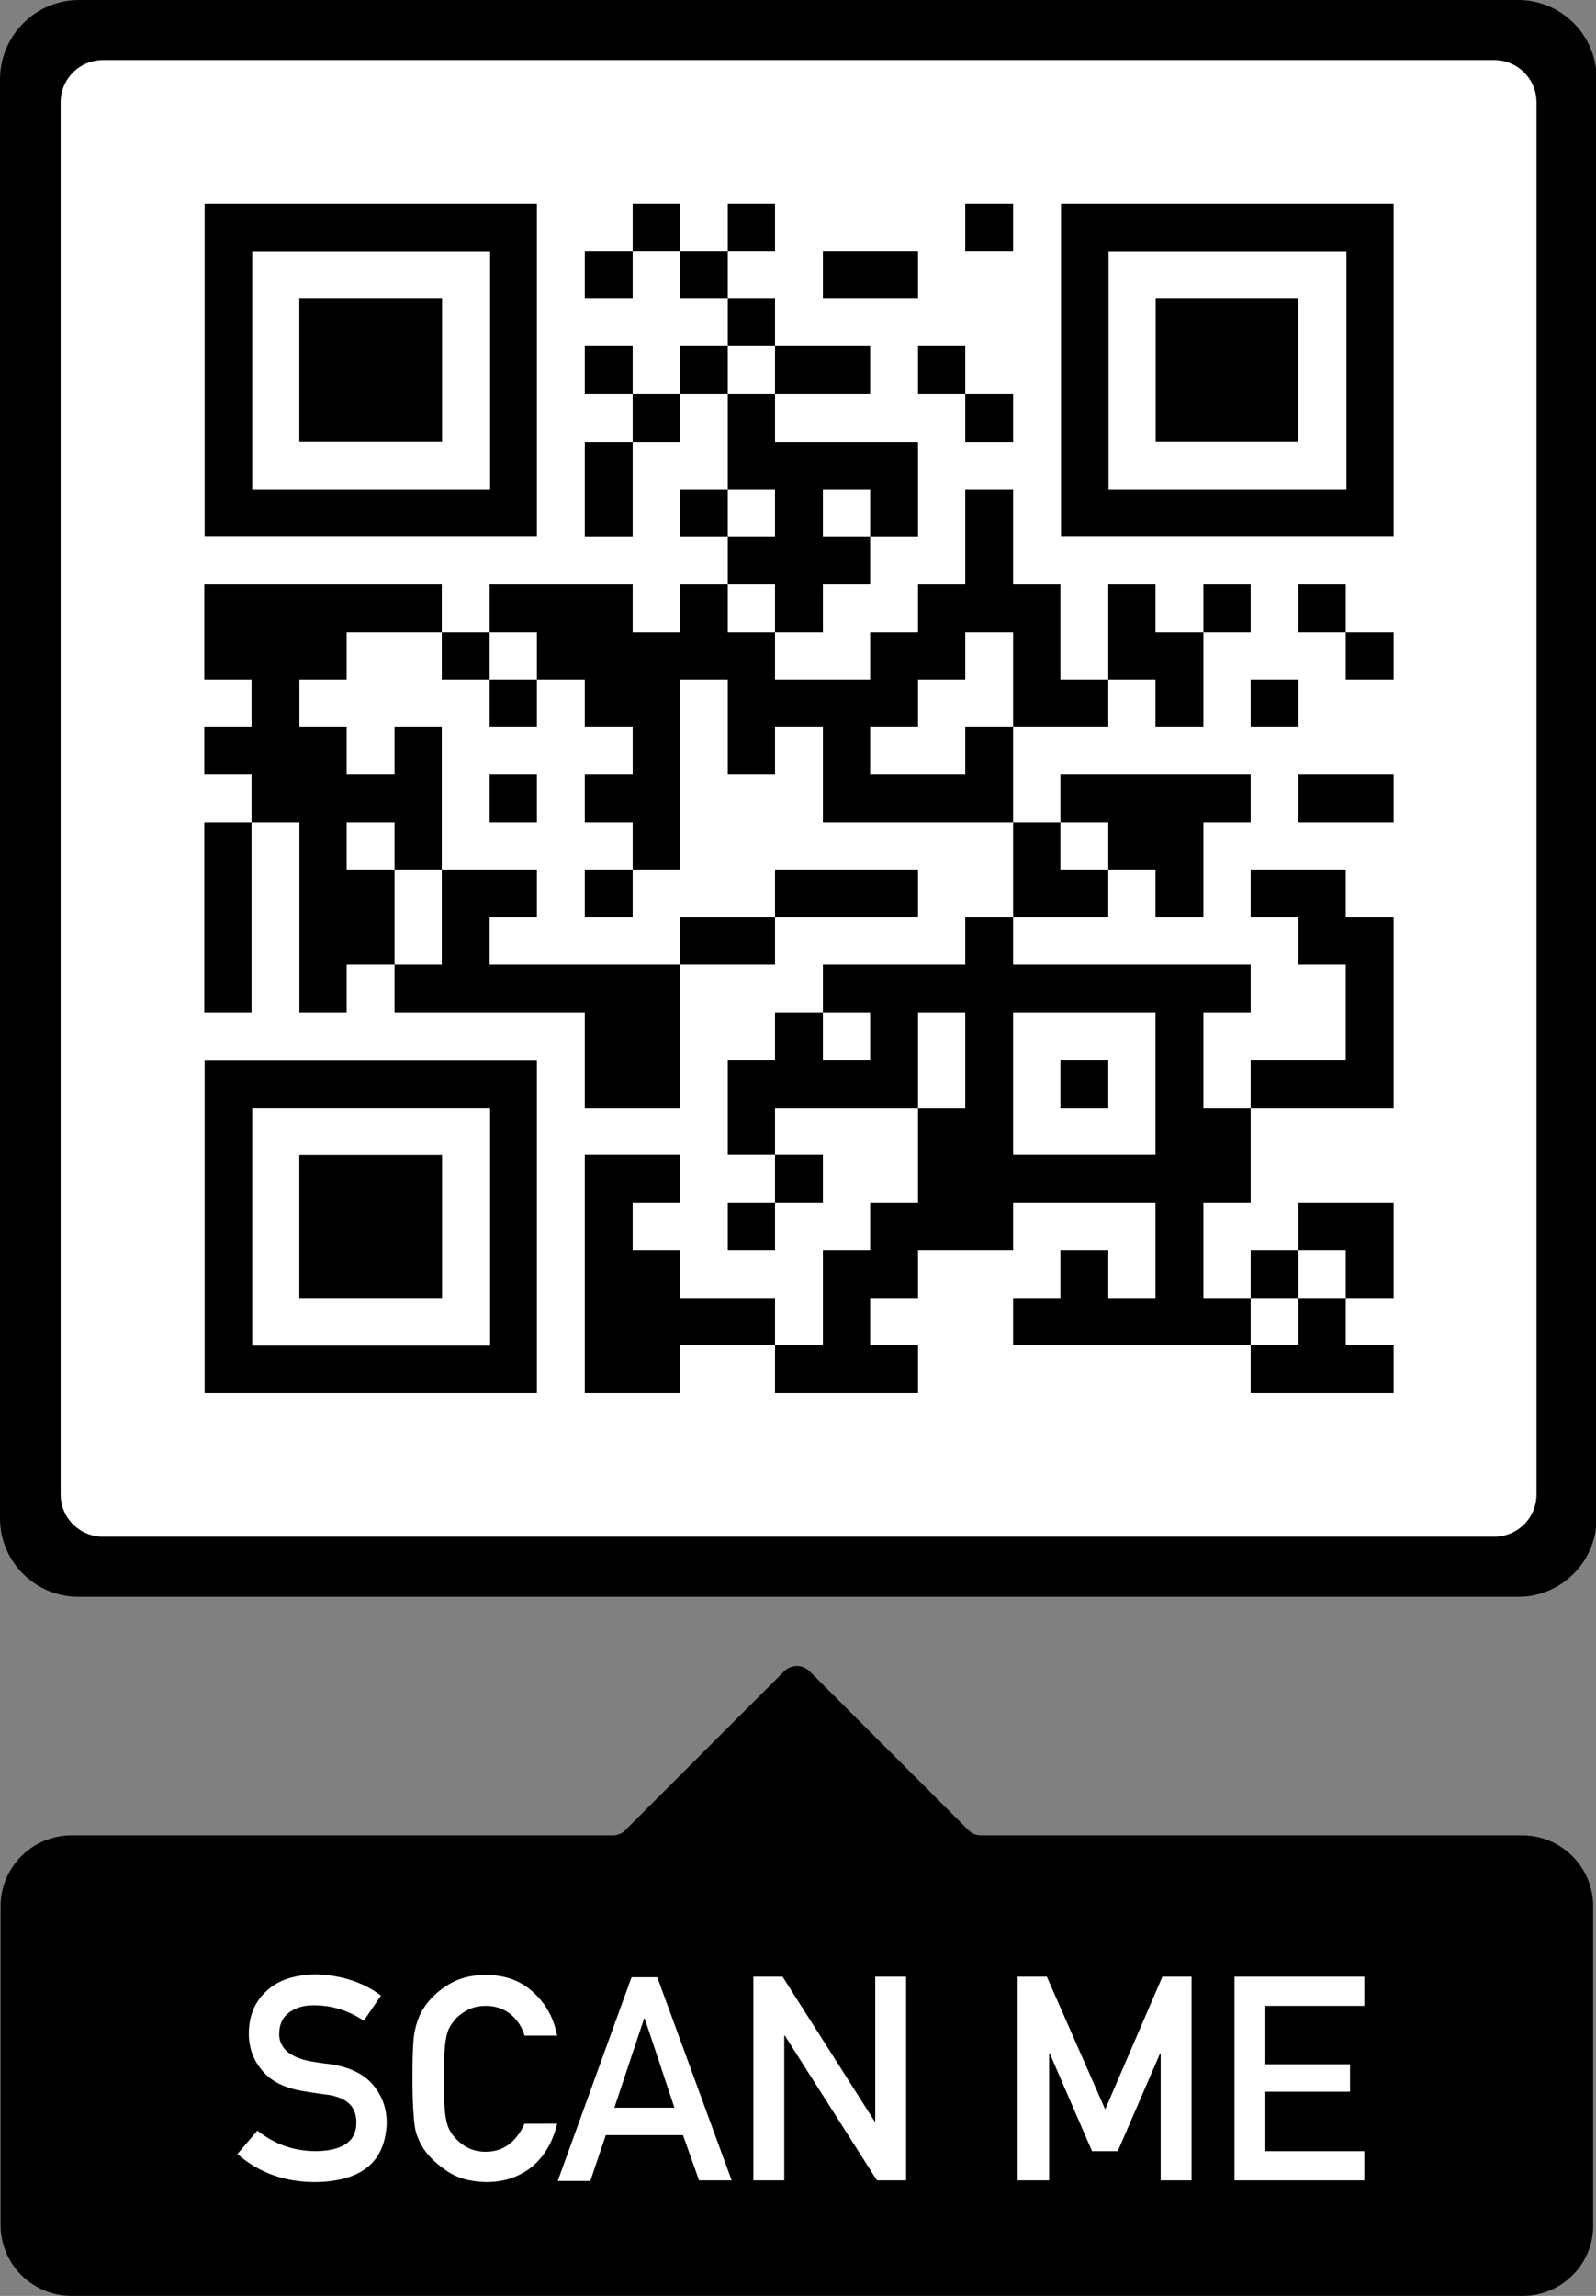 <svg xmlns="http://www.w3.org/2000/svg" xmlns:xlink="http://www.w3.org/1999/xlink" version="1.1" id="bottom-tooltip-frame" x="0px" y="0px" viewBox="0 0 279 401.3" style="enable-background:new 0 0 279 401.3;" xml:space="preserve">
  <rect x="0" y="0" width="279" height="401.3" fill="#808080" stroke="none"/>
  <style type="text/css">
	.frame-color{fill:#000000;}
	.background-color{fill:#FFFFFF;}
	.text-color{fill:#FFFFFF;}
</style>

  <svg xmlns="http://www.w3.org/2000/svg" xmlns:xlink="http://www.w3.org/1999/xlink" version="1.1" width="259.9" height="259.9" viewBox="0 0 2000 2000" x="9.7" y="9.6" shape-rendering="crispEdges">
    <defs></defs>
    <rect x="0" y="0" width="2000" height="2000" fill="#ffffff"></rect>
    <rect x="776" y="200" width="64" height="64" fill="#000000"></rect>
    <rect x="904" y="200" width="64" height="64" fill="#000000"></rect>
    <rect x="1224" y="200" width="64" height="64" fill="#000000"></rect>
    <rect x="712" y="264" width="64" height="64" fill="#000000"></rect>
    <rect x="840" y="264" width="64" height="64" fill="#000000"></rect>
    <rect x="1032" y="264" width="64" height="64" fill="#000000"></rect>
    <rect x="1096" y="264" width="64" height="64" fill="#000000"></rect>
    <rect x="904" y="328" width="64" height="64" fill="#000000"></rect>
    <rect x="712" y="392" width="64" height="64" fill="#000000"></rect>
    <rect x="840" y="392" width="64" height="64" fill="#000000"></rect>
    <rect x="968" y="392" width="64" height="64" fill="#000000"></rect>
    <rect x="1032" y="392" width="64" height="64" fill="#000000"></rect>
    <rect x="1160" y="392" width="64" height="64" fill="#000000"></rect>
    <rect x="776" y="456" width="64" height="64" fill="#000000"></rect>
    <rect x="904" y="456" width="64" height="64" fill="#000000"></rect>
    <rect x="1224" y="456" width="64" height="64" fill="#000000"></rect>
    <rect x="712" y="520" width="64" height="64" fill="#000000"></rect>
    <rect x="904" y="520" width="64" height="64" fill="#000000"></rect>
    <rect x="968" y="520" width="64" height="64" fill="#000000"></rect>
    <rect x="1032" y="520" width="64" height="64" fill="#000000"></rect>
    <rect x="1096" y="520" width="64" height="64" fill="#000000"></rect>
    <rect x="712" y="584" width="64" height="64" fill="#000000"></rect>
    <rect x="840" y="584" width="64" height="64" fill="#000000"></rect>
    <rect x="968" y="584" width="64" height="64" fill="#000000"></rect>
    <rect x="1096" y="584" width="64" height="64" fill="#000000"></rect>
    <rect x="1224" y="584" width="64" height="64" fill="#000000"></rect>
    <rect x="904" y="648" width="64" height="64" fill="#000000"></rect>
    <rect x="968" y="648" width="64" height="64" fill="#000000"></rect>
    <rect x="1032" y="648" width="64" height="64" fill="#000000"></rect>
    <rect x="1224" y="648" width="64" height="64" fill="#000000"></rect>
    <rect x="200" y="712" width="64" height="64" fill="#000000"></rect>
    <rect x="264" y="712" width="64" height="64" fill="#000000"></rect>
    <rect x="328" y="712" width="64" height="64" fill="#000000"></rect>
    <rect x="392" y="712" width="64" height="64" fill="#000000"></rect>
    <rect x="456" y="712" width="64" height="64" fill="#000000"></rect>
    <rect x="584" y="712" width="64" height="64" fill="#000000"></rect>
    <rect x="648" y="712" width="64" height="64" fill="#000000"></rect>
    <rect x="712" y="712" width="64" height="64" fill="#000000"></rect>
    <rect x="840" y="712" width="64" height="64" fill="#000000"></rect>
    <rect x="968" y="712" width="64" height="64" fill="#000000"></rect>
    <rect x="1160" y="712" width="64" height="64" fill="#000000"></rect>
    <rect x="1224" y="712" width="64" height="64" fill="#000000"></rect>
    <rect x="1288" y="712" width="64" height="64" fill="#000000"></rect>
    <rect x="1416" y="712" width="64" height="64" fill="#000000"></rect>
    <rect x="1544" y="712" width="64" height="64" fill="#000000"></rect>
    <rect x="1672" y="712" width="64" height="64" fill="#000000"></rect>
    <rect x="200" y="776" width="64" height="64" fill="#000000"></rect>
    <rect x="264" y="776" width="64" height="64" fill="#000000"></rect>
    <rect x="328" y="776" width="64" height="64" fill="#000000"></rect>
    <rect x="520" y="776" width="64" height="64" fill="#000000"></rect>
    <rect x="648" y="776" width="64" height="64" fill="#000000"></rect>
    <rect x="712" y="776" width="64" height="64" fill="#000000"></rect>
    <rect x="776" y="776" width="64" height="64" fill="#000000"></rect>
    <rect x="840" y="776" width="64" height="64" fill="#000000"></rect>
    <rect x="904" y="776" width="64" height="64" fill="#000000"></rect>
    <rect x="1096" y="776" width="64" height="64" fill="#000000"></rect>
    <rect x="1160" y="776" width="64" height="64" fill="#000000"></rect>
    <rect x="1288" y="776" width="64" height="64" fill="#000000"></rect>
    <rect x="1416" y="776" width="64" height="64" fill="#000000"></rect>
    <rect x="1480" y="776" width="64" height="64" fill="#000000"></rect>
    <rect x="1736" y="776" width="64" height="64" fill="#000000"></rect>
    <rect x="264" y="840" width="64" height="64" fill="#000000"></rect>
    <rect x="584" y="840" width="64" height="64" fill="#000000"></rect>
    <rect x="712" y="840" width="64" height="64" fill="#000000"></rect>
    <rect x="776" y="840" width="64" height="64" fill="#000000"></rect>
    <rect x="904" y="840" width="64" height="64" fill="#000000"></rect>
    <rect x="968" y="840" width="64" height="64" fill="#000000"></rect>
    <rect x="1032" y="840" width="64" height="64" fill="#000000"></rect>
    <rect x="1096" y="840" width="64" height="64" fill="#000000"></rect>
    <rect x="1288" y="840" width="64" height="64" fill="#000000"></rect>
    <rect x="1352" y="840" width="64" height="64" fill="#000000"></rect>
    <rect x="1480" y="840" width="64" height="64" fill="#000000"></rect>
    <rect x="1608" y="840" width="64" height="64" fill="#000000"></rect>
    <rect x="200" y="904" width="64" height="64" fill="#000000"></rect>
    <rect x="264" y="904" width="64" height="64" fill="#000000"></rect>
    <rect x="328" y="904" width="64" height="64" fill="#000000"></rect>
    <rect x="456" y="904" width="64" height="64" fill="#000000"></rect>
    <rect x="776" y="904" width="64" height="64" fill="#000000"></rect>
    <rect x="904" y="904" width="64" height="64" fill="#000000"></rect>
    <rect x="1032" y="904" width="64" height="64" fill="#000000"></rect>
    <rect x="1224" y="904" width="64" height="64" fill="#000000"></rect>
    <rect x="264" y="968" width="64" height="64" fill="#000000"></rect>
    <rect x="328" y="968" width="64" height="64" fill="#000000"></rect>
    <rect x="392" y="968" width="64" height="64" fill="#000000"></rect>
    <rect x="456" y="968" width="64" height="64" fill="#000000"></rect>
    <rect x="584" y="968" width="64" height="64" fill="#000000"></rect>
    <rect x="712" y="968" width="64" height="64" fill="#000000"></rect>
    <rect x="776" y="968" width="64" height="64" fill="#000000"></rect>
    <rect x="1032" y="968" width="64" height="64" fill="#000000"></rect>
    <rect x="1096" y="968" width="64" height="64" fill="#000000"></rect>
    <rect x="1160" y="968" width="64" height="64" fill="#000000"></rect>
    <rect x="1224" y="968" width="64" height="64" fill="#000000"></rect>
    <rect x="1352" y="968" width="64" height="64" fill="#000000"></rect>
    <rect x="1416" y="968" width="64" height="64" fill="#000000"></rect>
    <rect x="1480" y="968" width="64" height="64" fill="#000000"></rect>
    <rect x="1544" y="968" width="64" height="64" fill="#000000"></rect>
    <rect x="1672" y="968" width="64" height="64" fill="#000000"></rect>
    <rect x="1736" y="968" width="64" height="64" fill="#000000"></rect>
    <rect x="200" y="1032" width="64" height="64" fill="#000000"></rect>
    <rect x="328" y="1032" width="64" height="64" fill="#000000"></rect>
    <rect x="456" y="1032" width="64" height="64" fill="#000000"></rect>
    <rect x="776" y="1032" width="64" height="64" fill="#000000"></rect>
    <rect x="1288" y="1032" width="64" height="64" fill="#000000"></rect>
    <rect x="1416" y="1032" width="64" height="64" fill="#000000"></rect>
    <rect x="1480" y="1032" width="64" height="64" fill="#000000"></rect>
    <rect x="200" y="1096" width="64" height="64" fill="#000000"></rect>
    <rect x="328" y="1096" width="64" height="64" fill="#000000"></rect>
    <rect x="392" y="1096" width="64" height="64" fill="#000000"></rect>
    <rect x="520" y="1096" width="64" height="64" fill="#000000"></rect>
    <rect x="584" y="1096" width="64" height="64" fill="#000000"></rect>
    <rect x="712" y="1096" width="64" height="64" fill="#000000"></rect>
    <rect x="968" y="1096" width="64" height="64" fill="#000000"></rect>
    <rect x="1032" y="1096" width="64" height="64" fill="#000000"></rect>
    <rect x="1096" y="1096" width="64" height="64" fill="#000000"></rect>
    <rect x="1288" y="1096" width="64" height="64" fill="#000000"></rect>
    <rect x="1352" y="1096" width="64" height="64" fill="#000000"></rect>
    <rect x="1480" y="1096" width="64" height="64" fill="#000000"></rect>
    <rect x="1608" y="1096" width="64" height="64" fill="#000000"></rect>
    <rect x="1672" y="1096" width="64" height="64" fill="#000000"></rect>
    <rect x="200" y="1160" width="64" height="64" fill="#000000"></rect>
    <rect x="328" y="1160" width="64" height="64" fill="#000000"></rect>
    <rect x="392" y="1160" width="64" height="64" fill="#000000"></rect>
    <rect x="520" y="1160" width="64" height="64" fill="#000000"></rect>
    <rect x="840" y="1160" width="64" height="64" fill="#000000"></rect>
    <rect x="904" y="1160" width="64" height="64" fill="#000000"></rect>
    <rect x="1224" y="1160" width="64" height="64" fill="#000000"></rect>
    <rect x="1672" y="1160" width="64" height="64" fill="#000000"></rect>
    <rect x="1736" y="1160" width="64" height="64" fill="#000000"></rect>
    <rect x="200" y="1224" width="64" height="64" fill="#000000"></rect>
    <rect x="328" y="1224" width="64" height="64" fill="#000000"></rect>
    <rect x="456" y="1224" width="64" height="64" fill="#000000"></rect>
    <rect x="520" y="1224" width="64" height="64" fill="#000000"></rect>
    <rect x="584" y="1224" width="64" height="64" fill="#000000"></rect>
    <rect x="648" y="1224" width="64" height="64" fill="#000000"></rect>
    <rect x="712" y="1224" width="64" height="64" fill="#000000"></rect>
    <rect x="776" y="1224" width="64" height="64" fill="#000000"></rect>
    <rect x="1032" y="1224" width="64" height="64" fill="#000000"></rect>
    <rect x="1096" y="1224" width="64" height="64" fill="#000000"></rect>
    <rect x="1160" y="1224" width="64" height="64" fill="#000000"></rect>
    <rect x="1224" y="1224" width="64" height="64" fill="#000000"></rect>
    <rect x="1288" y="1224" width="64" height="64" fill="#000000"></rect>
    <rect x="1352" y="1224" width="64" height="64" fill="#000000"></rect>
    <rect x="1416" y="1224" width="64" height="64" fill="#000000"></rect>
    <rect x="1480" y="1224" width="64" height="64" fill="#000000"></rect>
    <rect x="1544" y="1224" width="64" height="64" fill="#000000"></rect>
    <rect x="1736" y="1224" width="64" height="64" fill="#000000"></rect>
    <rect x="712" y="1288" width="64" height="64" fill="#000000"></rect>
    <rect x="776" y="1288" width="64" height="64" fill="#000000"></rect>
    <rect x="968" y="1288" width="64" height="64" fill="#000000"></rect>
    <rect x="1096" y="1288" width="64" height="64" fill="#000000"></rect>
    <rect x="1224" y="1288" width="64" height="64" fill="#000000"></rect>
    <rect x="1480" y="1288" width="64" height="64" fill="#000000"></rect>
    <rect x="1736" y="1288" width="64" height="64" fill="#000000"></rect>
    <rect x="712" y="1352" width="64" height="64" fill="#000000"></rect>
    <rect x="776" y="1352" width="64" height="64" fill="#000000"></rect>
    <rect x="904" y="1352" width="64" height="64" fill="#000000"></rect>
    <rect x="968" y="1352" width="64" height="64" fill="#000000"></rect>
    <rect x="1032" y="1352" width="64" height="64" fill="#000000"></rect>
    <rect x="1096" y="1352" width="64" height="64" fill="#000000"></rect>
    <rect x="1224" y="1352" width="64" height="64" fill="#000000"></rect>
    <rect x="1352" y="1352" width="64" height="64" fill="#000000"></rect>
    <rect x="1480" y="1352" width="64" height="64" fill="#000000"></rect>
    <rect x="1608" y="1352" width="64" height="64" fill="#000000"></rect>
    <rect x="1672" y="1352" width="64" height="64" fill="#000000"></rect>
    <rect x="1736" y="1352" width="64" height="64" fill="#000000"></rect>
    <rect x="904" y="1416" width="64" height="64" fill="#000000"></rect>
    <rect x="1160" y="1416" width="64" height="64" fill="#000000"></rect>
    <rect x="1224" y="1416" width="64" height="64" fill="#000000"></rect>
    <rect x="1480" y="1416" width="64" height="64" fill="#000000"></rect>
    <rect x="1544" y="1416" width="64" height="64" fill="#000000"></rect>
    <rect x="712" y="1480" width="64" height="64" fill="#000000"></rect>
    <rect x="776" y="1480" width="64" height="64" fill="#000000"></rect>
    <rect x="968" y="1480" width="64" height="64" fill="#000000"></rect>
    <rect x="1160" y="1480" width="64" height="64" fill="#000000"></rect>
    <rect x="1224" y="1480" width="64" height="64" fill="#000000"></rect>
    <rect x="1288" y="1480" width="64" height="64" fill="#000000"></rect>
    <rect x="1352" y="1480" width="64" height="64" fill="#000000"></rect>
    <rect x="1416" y="1480" width="64" height="64" fill="#000000"></rect>
    <rect x="1480" y="1480" width="64" height="64" fill="#000000"></rect>
    <rect x="1544" y="1480" width="64" height="64" fill="#000000"></rect>
    <rect x="712" y="1544" width="64" height="64" fill="#000000"></rect>
    <rect x="904" y="1544" width="64" height="64" fill="#000000"></rect>
    <rect x="1096" y="1544" width="64" height="64" fill="#000000"></rect>
    <rect x="1160" y="1544" width="64" height="64" fill="#000000"></rect>
    <rect x="1224" y="1544" width="64" height="64" fill="#000000"></rect>
    <rect x="1480" y="1544" width="64" height="64" fill="#000000"></rect>
    <rect x="1672" y="1544" width="64" height="64" fill="#000000"></rect>
    <rect x="1736" y="1544" width="64" height="64" fill="#000000"></rect>
    <rect x="712" y="1608" width="64" height="64" fill="#000000"></rect>
    <rect x="776" y="1608" width="64" height="64" fill="#000000"></rect>
    <rect x="1032" y="1608" width="64" height="64" fill="#000000"></rect>
    <rect x="1096" y="1608" width="64" height="64" fill="#000000"></rect>
    <rect x="1352" y="1608" width="64" height="64" fill="#000000"></rect>
    <rect x="1480" y="1608" width="64" height="64" fill="#000000"></rect>
    <rect x="1608" y="1608" width="64" height="64" fill="#000000"></rect>
    <rect x="1736" y="1608" width="64" height="64" fill="#000000"></rect>
    <rect x="712" y="1672" width="64" height="64" fill="#000000"></rect>
    <rect x="776" y="1672" width="64" height="64" fill="#000000"></rect>
    <rect x="840" y="1672" width="64" height="64" fill="#000000"></rect>
    <rect x="904" y="1672" width="64" height="64" fill="#000000"></rect>
    <rect x="1032" y="1672" width="64" height="64" fill="#000000"></rect>
    <rect x="1288" y="1672" width="64" height="64" fill="#000000"></rect>
    <rect x="1352" y="1672" width="64" height="64" fill="#000000"></rect>
    <rect x="1416" y="1672" width="64" height="64" fill="#000000"></rect>
    <rect x="1480" y="1672" width="64" height="64" fill="#000000"></rect>
    <rect x="1544" y="1672" width="64" height="64" fill="#000000"></rect>
    <rect x="1672" y="1672" width="64" height="64" fill="#000000"></rect>
    <rect x="712" y="1736" width="64" height="64" fill="#000000"></rect>
    <rect x="776" y="1736" width="64" height="64" fill="#000000"></rect>
    <rect x="968" y="1736" width="64" height="64" fill="#000000"></rect>
    <rect x="1032" y="1736" width="64" height="64" fill="#000000"></rect>
    <rect x="1096" y="1736" width="64" height="64" fill="#000000"></rect>
    <rect x="1608" y="1736" width="64" height="64" fill="#000000"></rect>
    <rect x="1672" y="1736" width="64" height="64" fill="#000000"></rect>
    <rect x="1736" y="1736" width="64" height="64" fill="#000000"></rect>
    <svg version="1.1" id="Ebene_1" x="200" y="200" width="448" height="448" viewBox="0 0 699.988 699.986" enable-background="new 0 0 699.988 699.986" xml:space="preserve" shape-rendering="auto">
      <path fill="#000000" d="M600.99,0h-100h-99.997h-0.001h-99.997h-99.998h-99.998H1v99.998v99.998v99.998v99.999v99.997v99.998v99.998  h99.999h99.998h99.998h99.997h0.001h99.997h100h99.998v-99.998V499.99v-99.997v-99.999v-99.998V99.998V0H600.99z M600.99,199.996  v99.998v99.999v99.997v99.998h-100h-99.997h-0.001h-99.997h-99.998h-99.998V499.99v-99.997v-99.999v-99.998V99.998h99.998h99.998  h99.997h0.001h99.997h100V199.996z"></path>
    </svg>
    <svg version="1.0" id="Ebene_1" x="200" y="200" width="448" height="448" viewBox="0 0 699.988 699.988" enable-background="new 0 0 699.988 699.988" xml:space="preserve" shape-rendering="auto">
      <polygon fill="#000000" points="399.994,199.997 399.992,199.997 299.996,199.997 199.998,199.997 199.998,299.994 199.998,399.994   199.998,499.991 299.996,499.991 399.992,499.991 399.994,499.991 499.99,499.991 499.99,399.994 499.99,299.994 499.99,199.997 "></polygon>
    </svg>
    <svg version="1.1" id="Ebene_1" x="1352" y="200" width="448" height="448" viewBox="0 0 699.988 699.986" enable-background="new 0 0 699.988 699.986" xml:space="preserve" shape-rendering="auto">
      <path fill="#000000" d="M600.99,0h-100h-99.997h-0.001h-99.997h-99.998h-99.998H1v99.998v99.998v99.998v99.999v99.997v99.998v99.998  h99.999h99.998h99.998h99.997h0.001h99.997h100h99.998v-99.998V499.99v-99.997v-99.999v-99.998V99.998V0H600.99z M600.99,199.996  v99.998v99.999v99.997v99.998h-100h-99.997h-0.001h-99.997h-99.998h-99.998V499.99v-99.997v-99.999v-99.998V99.998h99.998h99.998  h99.997h0.001h99.997h100V199.996z"></path>
    </svg>
    <svg version="1.0" id="Ebene_1" x="1352" y="200" width="448" height="448" viewBox="0 0 699.988 699.988" enable-background="new 0 0 699.988 699.988" xml:space="preserve" shape-rendering="auto">
      <polygon fill="#000000" points="399.994,199.997 399.992,199.997 299.996,199.997 199.998,199.997 199.998,299.994 199.998,399.994   199.998,499.991 299.996,499.991 399.992,499.991 399.994,499.991 499.99,499.991 499.99,399.994 499.99,299.994 499.99,199.997 "></polygon>
    </svg>
    <svg version="1.1" id="Ebene_1" x="200" y="1352" width="448" height="448" viewBox="0 0 699.988 699.986" enable-background="new 0 0 699.988 699.986" xml:space="preserve" shape-rendering="auto">
      <path fill="#000000" d="M600.99,0h-100h-99.997h-0.001h-99.997h-99.998h-99.998H1v99.998v99.998v99.998v99.999v99.997v99.998v99.998  h99.999h99.998h99.998h99.997h0.001h99.997h100h99.998v-99.998V499.99v-99.997v-99.999v-99.998V99.998V0H600.99z M600.99,199.996  v99.998v99.999v99.997v99.998h-100h-99.997h-0.001h-99.997h-99.998h-99.998V499.99v-99.997v-99.999v-99.998V99.998h99.998h99.998  h99.997h0.001h99.997h100V199.996z"></path>
    </svg>
    <svg version="1.0" id="Ebene_1" x="200" y="1352" width="448" height="448" viewBox="0 0 699.988 699.988" enable-background="new 0 0 699.988 699.988" xml:space="preserve" shape-rendering="auto">
      <polygon fill="#000000" points="399.994,199.997 399.992,199.997 299.996,199.997 199.998,199.997 199.998,299.994 199.998,399.994   199.998,499.991 299.996,499.991 399.992,499.991 399.994,499.991 499.99,499.991 499.99,399.994 499.99,299.994 499.99,199.997 "></polygon>
    </svg>
  </svg>

  <path id="FrameBody" class="frame-color" d="M13.7,279.1h251.7c7.6,0,13.7-6.2,13.7-13.7V13.7c0-7.6-6.2-13.7-13.7-13.7H13.8C6.2,0,0.1,6.2,0,13.7v251.7  C0,273,6.2,279.1,13.7,279.1z M10.6,17.9c0-4.1,3.3-7.4,7.4-7.4h243.2c4.1,0,7.4,3.3,7.4,7.4v243.3c0,4.1-3.3,7.4-7.4,7.4H18  c-4.1,0-7.4-3.3-7.4-7.4V17.9z M266.2,401.3H12.5c-6.8,0-12.4-5.5-12.4-12.4v-55.7c0-6.8,5.5-12.4,12.4-12.4h94.6  c0.8,0,1.6-0.3,2.2-0.9l27.8-27.8c1.2-1.2,3.2-1.2,4.4,0l27.8,27.8c0.6,0.6,1.4,0.9,2.2,0.9h94.6c6.8,0,12.4,5.5,12.4,12.4v55.7  C278.6,395.7,273,401.3,266.2,401.3z"></path>

  <path id="CallToAction" class="text-color" d="M55.3,376c4.6-0.1,7-1.7,7-5c0-2.7-1.5-4.2-4.6-4.8c-1.4-0.2-3-0.4-4.7-0.7  c-3.1-0.5-5.4-1.6-7-3.4s-2.5-4-2.5-6.6c0-3.1,1-5.6,3.1-7.5c2-1.9,4.8-2.8,8.5-2.9c4.4,0.1,8.3,1.3,11.5,3.7l-3,4.4  c-2.7-1.8-5.6-2.7-8.8-2.7c-1.7,0-3,0.4-4.2,1.2c-1.2,0.9-1.8,2.1-1.8,3.9c0,1,0.4,2,1.2,2.8s2.1,1.4,3.8,1.8c1,0.2,2.3,0.4,4,0.6  c3.3,0.5,5.8,1.7,7.4,3.6s2.4,4.1,2.4,6.6c-0.2,6.8-4.3,10.3-12.5,10.4c-5.3,0-9.8-1.6-13.6-4.9l3.5-4.1C48,374.8,51.4,376,55.3,376  z M97.4,371.2c-0.8,3.3-2.3,5.8-4.5,7.6c-2.3,1.8-4.9,2.6-8,2.6c-2.8-0.1-5.1-0.7-7-2.1c-1.9-1.3-3.3-2.7-4.2-4.3  c-0.3-0.5-0.5-1-0.7-1.5s-0.4-1.1-0.5-1.9c-0.2-1.4-0.4-4.2-0.4-8.3c0-4.1,0.1-6.9,0.4-8.3s0.7-2.5,1.2-3.4c0.9-1.6,2.2-3.1,4.2-4.4  c1.9-1.3,4.2-2,7-2c3.4,0,6.2,1,8.4,3.1c2.2,2,3.5,4.5,4.1,7.5h-5.7c-0.4-1.4-1.2-2.7-2.4-3.7c-1.2-1-2.7-1.5-4.4-1.5  c-1.3,0-2.4,0.3-3.3,0.8s-1.7,1.1-2.2,1.8c-0.7,0.8-1.2,1.7-1.4,3c-0.3,1.3-0.4,3.7-0.4,7.2s0.1,5.9,0.4,7.1c0.2,1.2,0.7,2.2,1.4,3  c0.6,0.7,1.3,1.3,2.2,1.8c0.9,0.5,2,0.8,3.3,0.8c3,0,5.3-1.6,6.8-4.9C91.7,371.2,97.4,371.2,97.4,371.2z M119.4,373.2h-13.5l-2.7,8  h-5.7l12.9-35.6h4.5l13,35.5h-5.7L119.4,373.2z M117.9,368.4l-5.2-15.6h-0.1l-5.2,15.6H117.9z M131.7,345.5h5.1l16.1,25.3h0.1v-25.3  h5.4v35.6h-5.1l-16.1-25.3h-0.1v25.3h-5.4V345.5L131.7,345.5z M177.9,345.5h5.1l10.2,23.2l10-23.2h5.1v35.6h-5.4v-22.2h-0.1  l-7.4,17.1h-4.5l-7.4-17.1h-0.1v22.2h-5.5L177.9,345.5L177.9,345.5z M215.8,345.5h22.7v5.1h-17.3v10.2H236v4.8h-14.8V376h17.3v5.1  h-22.7V345.5z"></path>
</svg>
